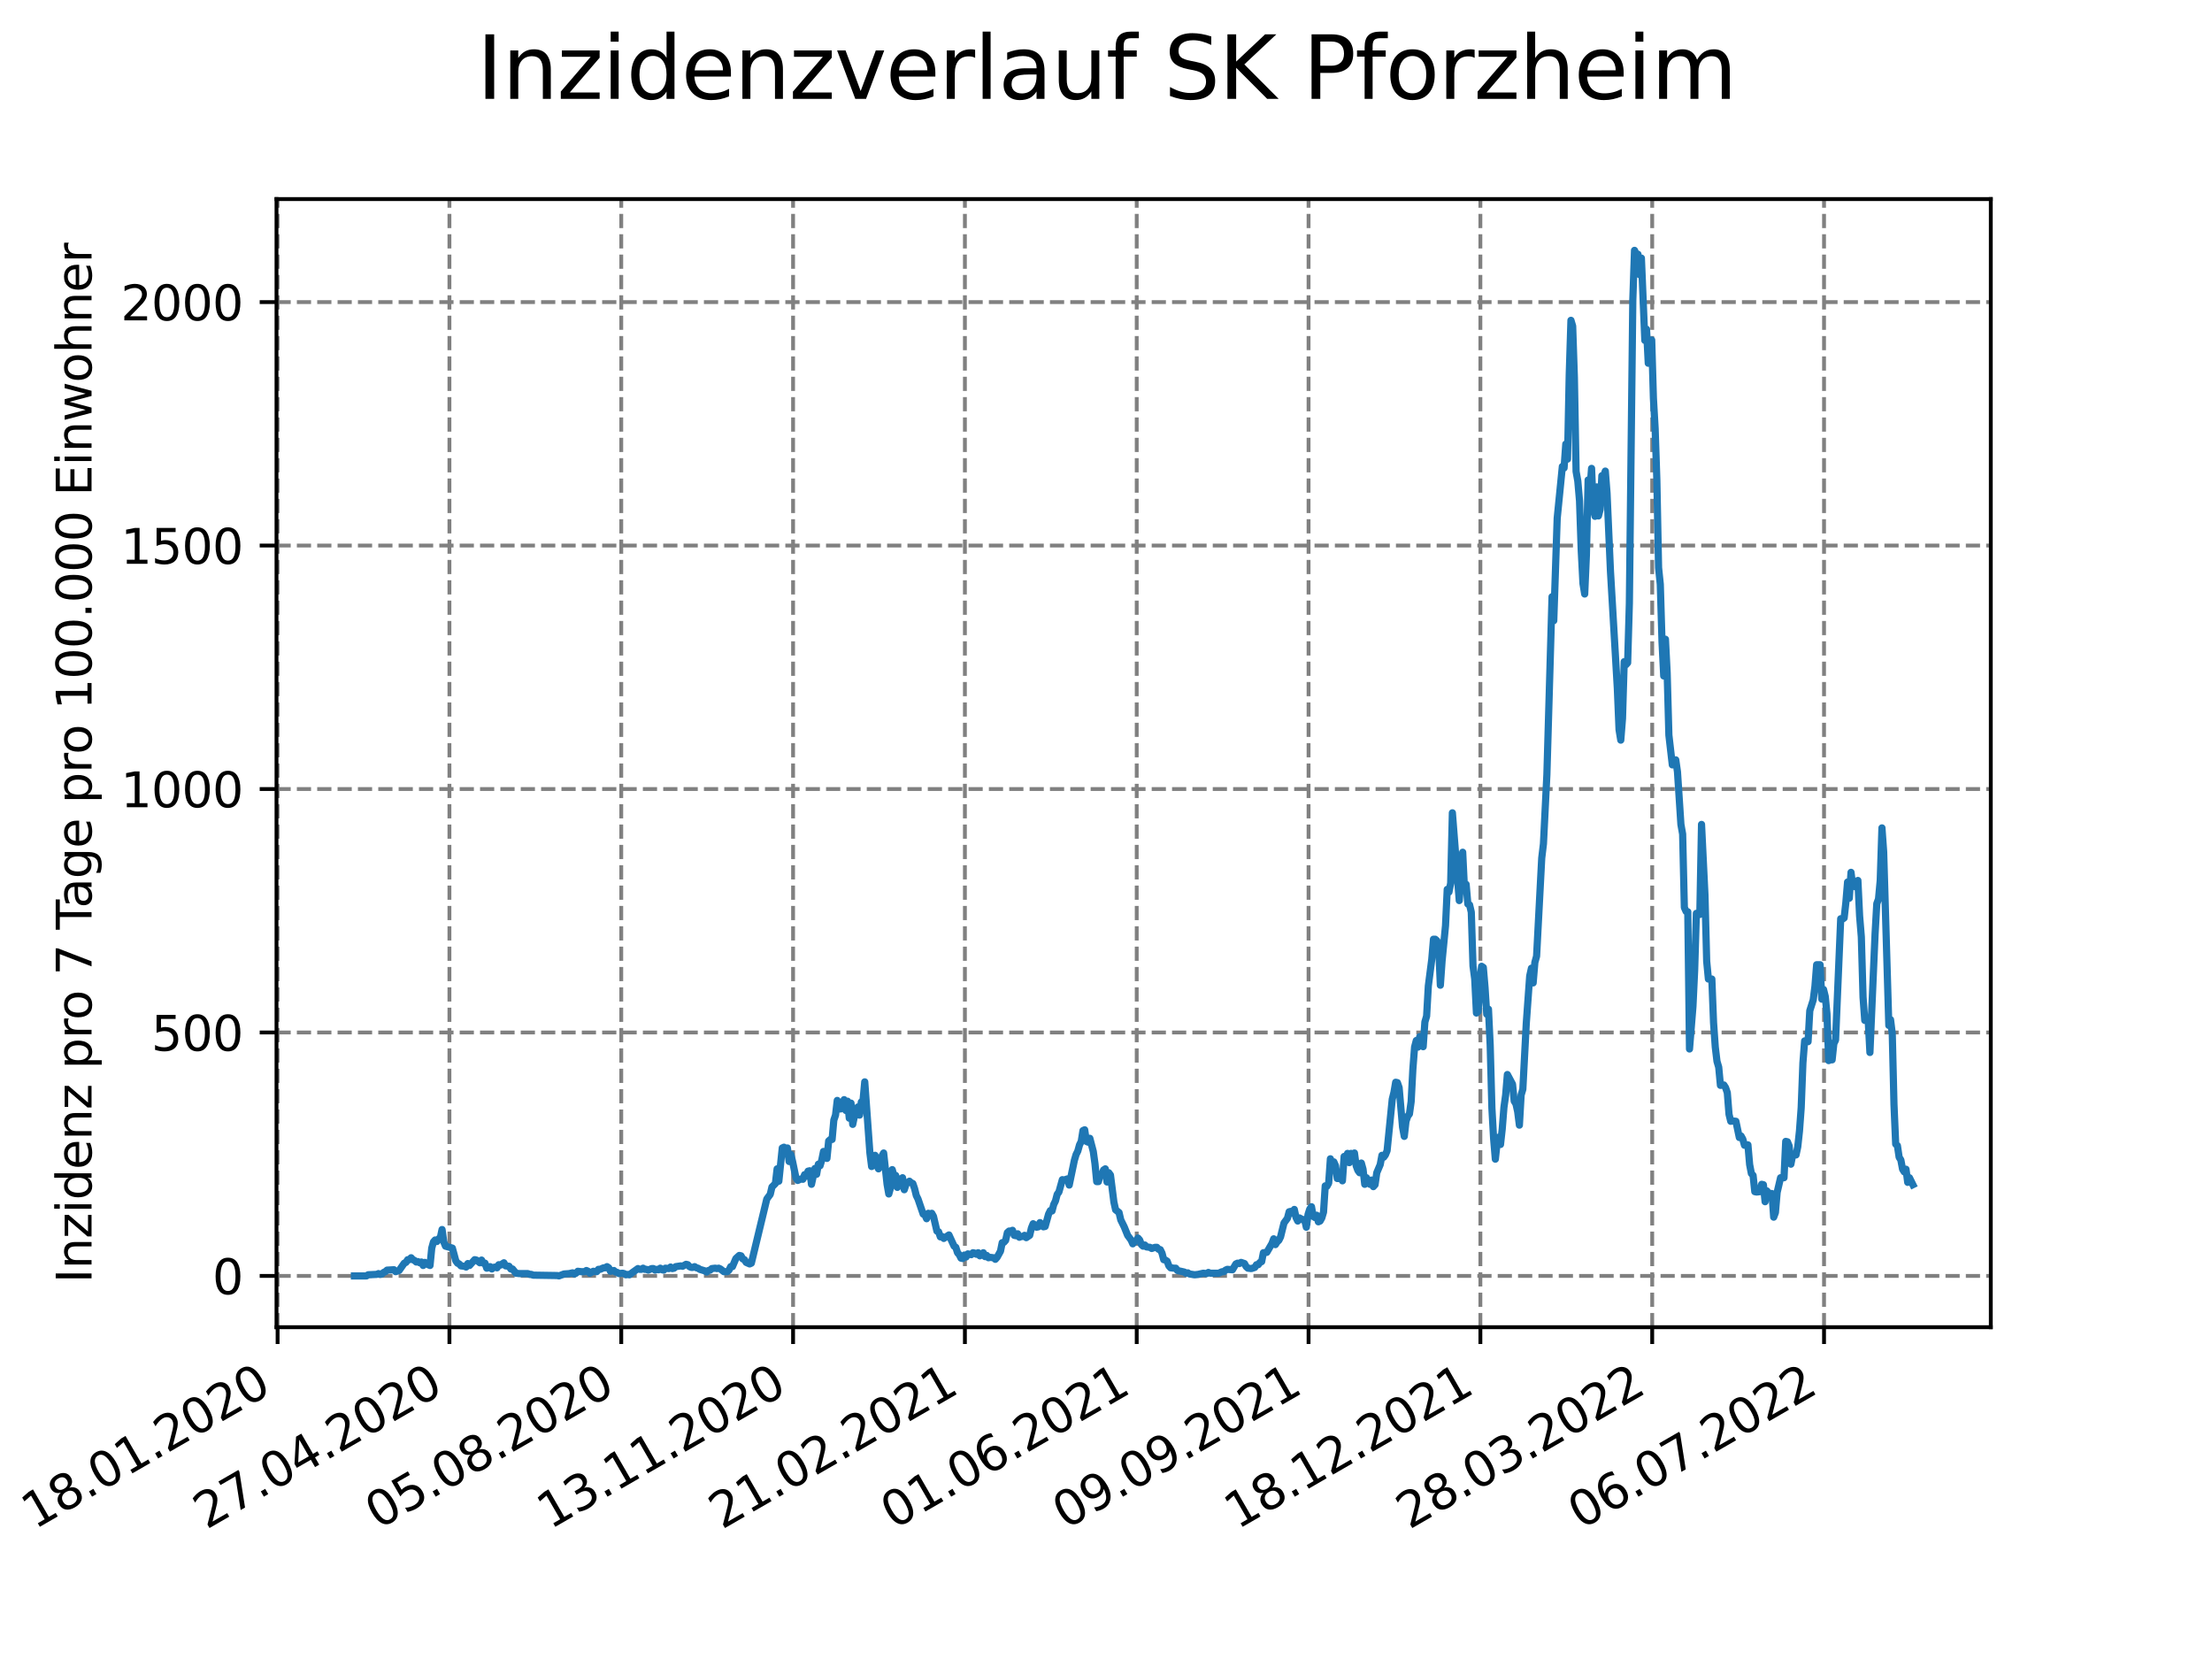 <?xml version="1.0" encoding="utf-8" standalone="no"?>
<!DOCTYPE svg PUBLIC "-//W3C//DTD SVG 1.1//EN"
  "http://www.w3.org/Graphics/SVG/1.1/DTD/svg11.dtd">
<svg xmlns:xlink="http://www.w3.org/1999/xlink" width="460.8pt" height="345.6pt" viewBox="0 0 460.8 345.6" xmlns="http://www.w3.org/2000/svg" version="1.1">
 <defs>
  <style type="text/css">*{stroke-linejoin: round; stroke-linecap: butt}</style>
 </defs>
 <g id="figure_1">
  <g id="patch_1">
   <path d="M 0 345.6 
L 460.8 345.6 
L 460.8 0 
L 0 0 
z
" style="fill: #ffffff"/>
  </g>
  <g id="axes_1">
   <g id="patch_2">
    <path d="M 57.6 276.48 
L 414.72 276.48 
L 414.72 41.472 
L 57.6 41.472 
z
" style="fill: #ffffff"/>
   </g>
   <g id="matplotlib.axis_1">
    <g id="xtick_1">
     <g id="line2d_1">
      <path d="M 57.83 276.48 
L 57.83 41.472 
" clip-path="url(#pc84f43af8c)" style="fill: none; stroke-dasharray: 2.96,1.28; stroke-dashoffset: 0; stroke: #808080; stroke-width: 0.8"/>
     </g>
     <g id="line2d_2">
      <defs>
       <path id="m891f4f638a" d="M 0 0 
L 0 3.5 
" style="stroke: #000000; stroke-width: 0.8"/>
      </defs>
      <g>
       <use xlink:href="#m891f4f638a" x="57.83" y="276.48" style="stroke: #000000; stroke-width: 0.8"/>
      </g>
     </g>
     <g id="text_1">
      <!-- 18.01.2020 -->
      <g transform="translate(7.204 318.689)rotate(-30)scale(0.1 -0.1)">
       <defs>
        <path id="DejaVuSans-31" d="M 794 531 
L 1825 531 
L 1825 4091 
L 703 3866 
L 703 4441 
L 1819 4666 
L 2450 4666 
L 2450 531 
L 3481 531 
L 3481 0 
L 794 0 
L 794 531 
z
" transform="scale(0.016)"/>
        <path id="DejaVuSans-38" d="M 2034 2216 
Q 1584 2216 1326 1975 
Q 1069 1734 1069 1313 
Q 1069 891 1326 650 
Q 1584 409 2034 409 
Q 2484 409 2743 651 
Q 3003 894 3003 1313 
Q 3003 1734 2745 1975 
Q 2488 2216 2034 2216 
z
M 1403 2484 
Q 997 2584 770 2862 
Q 544 3141 544 3541 
Q 544 4100 942 4425 
Q 1341 4750 2034 4750 
Q 2731 4750 3128 4425 
Q 3525 4100 3525 3541 
Q 3525 3141 3298 2862 
Q 3072 2584 2669 2484 
Q 3125 2378 3379 2068 
Q 3634 1759 3634 1313 
Q 3634 634 3220 271 
Q 2806 -91 2034 -91 
Q 1263 -91 848 271 
Q 434 634 434 1313 
Q 434 1759 690 2068 
Q 947 2378 1403 2484 
z
M 1172 3481 
Q 1172 3119 1398 2916 
Q 1625 2713 2034 2713 
Q 2441 2713 2670 2916 
Q 2900 3119 2900 3481 
Q 2900 3844 2670 4047 
Q 2441 4250 2034 4250 
Q 1625 4250 1398 4047 
Q 1172 3844 1172 3481 
z
" transform="scale(0.016)"/>
        <path id="DejaVuSans-2e" d="M 684 794 
L 1344 794 
L 1344 0 
L 684 0 
L 684 794 
z
" transform="scale(0.016)"/>
        <path id="DejaVuSans-30" d="M 2034 4250 
Q 1547 4250 1301 3770 
Q 1056 3291 1056 2328 
Q 1056 1369 1301 889 
Q 1547 409 2034 409 
Q 2525 409 2770 889 
Q 3016 1369 3016 2328 
Q 3016 3291 2770 3770 
Q 2525 4250 2034 4250 
z
M 2034 4750 
Q 2819 4750 3233 4129 
Q 3647 3509 3647 2328 
Q 3647 1150 3233 529 
Q 2819 -91 2034 -91 
Q 1250 -91 836 529 
Q 422 1150 422 2328 
Q 422 3509 836 4129 
Q 1250 4750 2034 4750 
z
" transform="scale(0.016)"/>
        <path id="DejaVuSans-32" d="M 1228 531 
L 3431 531 
L 3431 0 
L 469 0 
L 469 531 
Q 828 903 1448 1529 
Q 2069 2156 2228 2338 
Q 2531 2678 2651 2914 
Q 2772 3150 2772 3378 
Q 2772 3750 2511 3984 
Q 2250 4219 1831 4219 
Q 1534 4219 1204 4116 
Q 875 4013 500 3803 
L 500 4441 
Q 881 4594 1212 4672 
Q 1544 4750 1819 4750 
Q 2544 4750 2975 4387 
Q 3406 4025 3406 3419 
Q 3406 3131 3298 2873 
Q 3191 2616 2906 2266 
Q 2828 2175 2409 1742 
Q 1991 1309 1228 531 
z
" transform="scale(0.016)"/>
       </defs>
       <use xlink:href="#DejaVuSans-31"/>
       <use xlink:href="#DejaVuSans-38" x="63.623"/>
       <use xlink:href="#DejaVuSans-2e" x="127.246"/>
       <use xlink:href="#DejaVuSans-30" x="159.033"/>
       <use xlink:href="#DejaVuSans-31" x="222.656"/>
       <use xlink:href="#DejaVuSans-2e" x="286.279"/>
       <use xlink:href="#DejaVuSans-32" x="318.066"/>
       <use xlink:href="#DejaVuSans-30" x="381.689"/>
       <use xlink:href="#DejaVuSans-32" x="445.312"/>
       <use xlink:href="#DejaVuSans-30" x="508.936"/>
      </g>
     </g>
    </g>
    <g id="xtick_2">
     <g id="line2d_3">
      <path d="M 93.624 276.48 
L 93.624 41.472 
" clip-path="url(#pc84f43af8c)" style="fill: none; stroke-dasharray: 2.96,1.28; stroke-dashoffset: 0; stroke: #808080; stroke-width: 0.8"/>
     </g>
     <g id="line2d_4">
      <g>
       <use xlink:href="#m891f4f638a" x="93.624" y="276.48" style="stroke: #000000; stroke-width: 0.8"/>
      </g>
     </g>
     <g id="text_2">
      <!-- 27.04.2020 -->
      <g transform="translate(42.999 318.689)rotate(-30)scale(0.1 -0.1)">
       <defs>
        <path id="DejaVuSans-37" d="M 525 4666 
L 3525 4666 
L 3525 4397 
L 1831 0 
L 1172 0 
L 2766 4134 
L 525 4134 
L 525 4666 
z
" transform="scale(0.016)"/>
        <path id="DejaVuSans-34" d="M 2419 4116 
L 825 1625 
L 2419 1625 
L 2419 4116 
z
M 2253 4666 
L 3047 4666 
L 3047 1625 
L 3713 1625 
L 3713 1100 
L 3047 1100 
L 3047 0 
L 2419 0 
L 2419 1100 
L 313 1100 
L 313 1709 
L 2253 4666 
z
" transform="scale(0.016)"/>
       </defs>
       <use xlink:href="#DejaVuSans-32"/>
       <use xlink:href="#DejaVuSans-37" x="63.623"/>
       <use xlink:href="#DejaVuSans-2e" x="127.246"/>
       <use xlink:href="#DejaVuSans-30" x="159.033"/>
       <use xlink:href="#DejaVuSans-34" x="222.656"/>
       <use xlink:href="#DejaVuSans-2e" x="286.279"/>
       <use xlink:href="#DejaVuSans-32" x="318.066"/>
       <use xlink:href="#DejaVuSans-30" x="381.689"/>
       <use xlink:href="#DejaVuSans-32" x="445.312"/>
       <use xlink:href="#DejaVuSans-30" x="508.936"/>
      </g>
     </g>
    </g>
    <g id="xtick_3">
     <g id="line2d_5">
      <path d="M 129.418 276.48 
L 129.418 41.472 
" clip-path="url(#pc84f43af8c)" style="fill: none; stroke-dasharray: 2.96,1.28; stroke-dashoffset: 0; stroke: #808080; stroke-width: 0.8"/>
     </g>
     <g id="line2d_6">
      <g>
       <use xlink:href="#m891f4f638a" x="129.418" y="276.48" style="stroke: #000000; stroke-width: 0.8"/>
      </g>
     </g>
     <g id="text_3">
      <!-- 05.08.2020 -->
      <g transform="translate(78.793 318.689)rotate(-30)scale(0.1 -0.1)">
       <defs>
        <path id="DejaVuSans-35" d="M 691 4666 
L 3169 4666 
L 3169 4134 
L 1269 4134 
L 1269 2991 
Q 1406 3038 1543 3061 
Q 1681 3084 1819 3084 
Q 2600 3084 3056 2656 
Q 3513 2228 3513 1497 
Q 3513 744 3044 326 
Q 2575 -91 1722 -91 
Q 1428 -91 1123 -41 
Q 819 9 494 109 
L 494 744 
Q 775 591 1075 516 
Q 1375 441 1709 441 
Q 2250 441 2565 725 
Q 2881 1009 2881 1497 
Q 2881 1984 2565 2268 
Q 2250 2553 1709 2553 
Q 1456 2553 1204 2497 
Q 953 2441 691 2322 
L 691 4666 
z
" transform="scale(0.016)"/>
       </defs>
       <use xlink:href="#DejaVuSans-30"/>
       <use xlink:href="#DejaVuSans-35" x="63.623"/>
       <use xlink:href="#DejaVuSans-2e" x="127.246"/>
       <use xlink:href="#DejaVuSans-30" x="159.033"/>
       <use xlink:href="#DejaVuSans-38" x="222.656"/>
       <use xlink:href="#DejaVuSans-2e" x="286.279"/>
       <use xlink:href="#DejaVuSans-32" x="318.066"/>
       <use xlink:href="#DejaVuSans-30" x="381.689"/>
       <use xlink:href="#DejaVuSans-32" x="445.312"/>
       <use xlink:href="#DejaVuSans-30" x="508.936"/>
      </g>
     </g>
    </g>
    <g id="xtick_4">
     <g id="line2d_7">
      <path d="M 165.213 276.48 
L 165.213 41.472 
" clip-path="url(#pc84f43af8c)" style="fill: none; stroke-dasharray: 2.96,1.28; stroke-dashoffset: 0; stroke: #808080; stroke-width: 0.8"/>
     </g>
     <g id="line2d_8">
      <g>
       <use xlink:href="#m891f4f638a" x="165.213" y="276.48" style="stroke: #000000; stroke-width: 0.8"/>
      </g>
     </g>
     <g id="text_4">
      <!-- 13.11.2020 -->
      <g transform="translate(114.587 318.689)rotate(-30)scale(0.1 -0.1)">
       <defs>
        <path id="DejaVuSans-33" d="M 2597 2516 
Q 3050 2419 3304 2112 
Q 3559 1806 3559 1356 
Q 3559 666 3084 287 
Q 2609 -91 1734 -91 
Q 1441 -91 1130 -33 
Q 819 25 488 141 
L 488 750 
Q 750 597 1062 519 
Q 1375 441 1716 441 
Q 2309 441 2620 675 
Q 2931 909 2931 1356 
Q 2931 1769 2642 2001 
Q 2353 2234 1838 2234 
L 1294 2234 
L 1294 2753 
L 1863 2753 
Q 2328 2753 2575 2939 
Q 2822 3125 2822 3475 
Q 2822 3834 2567 4026 
Q 2313 4219 1838 4219 
Q 1578 4219 1281 4162 
Q 984 4106 628 3988 
L 628 4550 
Q 988 4650 1302 4700 
Q 1616 4750 1894 4750 
Q 2613 4750 3031 4423 
Q 3450 4097 3450 3541 
Q 3450 3153 3228 2886 
Q 3006 2619 2597 2516 
z
" transform="scale(0.016)"/>
       </defs>
       <use xlink:href="#DejaVuSans-31"/>
       <use xlink:href="#DejaVuSans-33" x="63.623"/>
       <use xlink:href="#DejaVuSans-2e" x="127.246"/>
       <use xlink:href="#DejaVuSans-31" x="159.033"/>
       <use xlink:href="#DejaVuSans-31" x="222.656"/>
       <use xlink:href="#DejaVuSans-2e" x="286.279"/>
       <use xlink:href="#DejaVuSans-32" x="318.066"/>
       <use xlink:href="#DejaVuSans-30" x="381.689"/>
       <use xlink:href="#DejaVuSans-32" x="445.312"/>
       <use xlink:href="#DejaVuSans-30" x="508.936"/>
      </g>
     </g>
    </g>
    <g id="xtick_5">
     <g id="line2d_9">
      <path d="M 201.007 276.48 
L 201.007 41.472 
" clip-path="url(#pc84f43af8c)" style="fill: none; stroke-dasharray: 2.96,1.28; stroke-dashoffset: 0; stroke: #808080; stroke-width: 0.8"/>
     </g>
     <g id="line2d_10">
      <g>
       <use xlink:href="#m891f4f638a" x="201.007" y="276.48" style="stroke: #000000; stroke-width: 0.8"/>
      </g>
     </g>
     <g id="text_5">
      <!-- 21.02.2021 -->
      <g transform="translate(150.382 318.689)rotate(-30)scale(0.1 -0.1)">
       <use xlink:href="#DejaVuSans-32"/>
       <use xlink:href="#DejaVuSans-31" x="63.623"/>
       <use xlink:href="#DejaVuSans-2e" x="127.246"/>
       <use xlink:href="#DejaVuSans-30" x="159.033"/>
       <use xlink:href="#DejaVuSans-32" x="222.656"/>
       <use xlink:href="#DejaVuSans-2e" x="286.279"/>
       <use xlink:href="#DejaVuSans-32" x="318.066"/>
       <use xlink:href="#DejaVuSans-30" x="381.689"/>
       <use xlink:href="#DejaVuSans-32" x="445.312"/>
       <use xlink:href="#DejaVuSans-31" x="508.936"/>
      </g>
     </g>
    </g>
    <g id="xtick_6">
     <g id="line2d_11">
      <path d="M 236.801 276.48 
L 236.801 41.472 
" clip-path="url(#pc84f43af8c)" style="fill: none; stroke-dasharray: 2.96,1.28; stroke-dashoffset: 0; stroke: #808080; stroke-width: 0.8"/>
     </g>
     <g id="line2d_12">
      <g>
       <use xlink:href="#m891f4f638a" x="236.801" y="276.48" style="stroke: #000000; stroke-width: 0.8"/>
      </g>
     </g>
     <g id="text_6">
      <!-- 01.06.2021 -->
      <g transform="translate(186.176 318.689)rotate(-30)scale(0.1 -0.1)">
       <defs>
        <path id="DejaVuSans-36" d="M 2113 2584 
Q 1688 2584 1439 2293 
Q 1191 2003 1191 1497 
Q 1191 994 1439 701 
Q 1688 409 2113 409 
Q 2538 409 2786 701 
Q 3034 994 3034 1497 
Q 3034 2003 2786 2293 
Q 2538 2584 2113 2584 
z
M 3366 4563 
L 3366 3988 
Q 3128 4100 2886 4159 
Q 2644 4219 2406 4219 
Q 1781 4219 1451 3797 
Q 1122 3375 1075 2522 
Q 1259 2794 1537 2939 
Q 1816 3084 2150 3084 
Q 2853 3084 3261 2657 
Q 3669 2231 3669 1497 
Q 3669 778 3244 343 
Q 2819 -91 2113 -91 
Q 1303 -91 875 529 
Q 447 1150 447 2328 
Q 447 3434 972 4092 
Q 1497 4750 2381 4750 
Q 2619 4750 2861 4703 
Q 3103 4656 3366 4563 
z
" transform="scale(0.016)"/>
       </defs>
       <use xlink:href="#DejaVuSans-30"/>
       <use xlink:href="#DejaVuSans-31" x="63.623"/>
       <use xlink:href="#DejaVuSans-2e" x="127.246"/>
       <use xlink:href="#DejaVuSans-30" x="159.033"/>
       <use xlink:href="#DejaVuSans-36" x="222.656"/>
       <use xlink:href="#DejaVuSans-2e" x="286.279"/>
       <use xlink:href="#DejaVuSans-32" x="318.066"/>
       <use xlink:href="#DejaVuSans-30" x="381.689"/>
       <use xlink:href="#DejaVuSans-32" x="445.312"/>
       <use xlink:href="#DejaVuSans-31" x="508.936"/>
      </g>
     </g>
    </g>
    <g id="xtick_7">
     <g id="line2d_13">
      <path d="M 272.596 276.48 
L 272.596 41.472 
" clip-path="url(#pc84f43af8c)" style="fill: none; stroke-dasharray: 2.96,1.28; stroke-dashoffset: 0; stroke: #808080; stroke-width: 0.8"/>
     </g>
     <g id="line2d_14">
      <g>
       <use xlink:href="#m891f4f638a" x="272.596" y="276.48" style="stroke: #000000; stroke-width: 0.8"/>
      </g>
     </g>
     <g id="text_7">
      <!-- 09.09.2021 -->
      <g transform="translate(221.97 318.689)rotate(-30)scale(0.1 -0.1)">
       <defs>
        <path id="DejaVuSans-39" d="M 703 97 
L 703 672 
Q 941 559 1184 500 
Q 1428 441 1663 441 
Q 2288 441 2617 861 
Q 2947 1281 2994 2138 
Q 2813 1869 2534 1725 
Q 2256 1581 1919 1581 
Q 1219 1581 811 2004 
Q 403 2428 403 3163 
Q 403 3881 828 4315 
Q 1253 4750 1959 4750 
Q 2769 4750 3195 4129 
Q 3622 3509 3622 2328 
Q 3622 1225 3098 567 
Q 2575 -91 1691 -91 
Q 1453 -91 1209 -44 
Q 966 3 703 97 
z
M 1959 2075 
Q 2384 2075 2632 2365 
Q 2881 2656 2881 3163 
Q 2881 3666 2632 3958 
Q 2384 4250 1959 4250 
Q 1534 4250 1286 3958 
Q 1038 3666 1038 3163 
Q 1038 2656 1286 2365 
Q 1534 2075 1959 2075 
z
" transform="scale(0.016)"/>
       </defs>
       <use xlink:href="#DejaVuSans-30"/>
       <use xlink:href="#DejaVuSans-39" x="63.623"/>
       <use xlink:href="#DejaVuSans-2e" x="127.246"/>
       <use xlink:href="#DejaVuSans-30" x="159.033"/>
       <use xlink:href="#DejaVuSans-39" x="222.656"/>
       <use xlink:href="#DejaVuSans-2e" x="286.279"/>
       <use xlink:href="#DejaVuSans-32" x="318.066"/>
       <use xlink:href="#DejaVuSans-30" x="381.689"/>
       <use xlink:href="#DejaVuSans-32" x="445.312"/>
       <use xlink:href="#DejaVuSans-31" x="508.936"/>
      </g>
     </g>
    </g>
    <g id="xtick_8">
     <g id="line2d_15">
      <path d="M 308.39 276.48 
L 308.39 41.472 
" clip-path="url(#pc84f43af8c)" style="fill: none; stroke-dasharray: 2.96,1.28; stroke-dashoffset: 0; stroke: #808080; stroke-width: 0.8"/>
     </g>
     <g id="line2d_16">
      <g>
       <use xlink:href="#m891f4f638a" x="308.39" y="276.48" style="stroke: #000000; stroke-width: 0.8"/>
      </g>
     </g>
     <g id="text_8">
      <!-- 18.12.2021 -->
      <g transform="translate(257.765 318.689)rotate(-30)scale(0.1 -0.1)">
       <use xlink:href="#DejaVuSans-31"/>
       <use xlink:href="#DejaVuSans-38" x="63.623"/>
       <use xlink:href="#DejaVuSans-2e" x="127.246"/>
       <use xlink:href="#DejaVuSans-31" x="159.033"/>
       <use xlink:href="#DejaVuSans-32" x="222.656"/>
       <use xlink:href="#DejaVuSans-2e" x="286.279"/>
       <use xlink:href="#DejaVuSans-32" x="318.066"/>
       <use xlink:href="#DejaVuSans-30" x="381.689"/>
       <use xlink:href="#DejaVuSans-32" x="445.312"/>
       <use xlink:href="#DejaVuSans-31" x="508.936"/>
      </g>
     </g>
    </g>
    <g id="xtick_9">
     <g id="line2d_17">
      <path d="M 344.184 276.48 
L 344.184 41.472 
" clip-path="url(#pc84f43af8c)" style="fill: none; stroke-dasharray: 2.96,1.28; stroke-dashoffset: 0; stroke: #808080; stroke-width: 0.8"/>
     </g>
     <g id="line2d_18">
      <g>
       <use xlink:href="#m891f4f638a" x="344.184" y="276.48" style="stroke: #000000; stroke-width: 0.8"/>
      </g>
     </g>
     <g id="text_9">
      <!-- 28.03.2022 -->
      <g transform="translate(293.559 318.689)rotate(-30)scale(0.1 -0.1)">
       <use xlink:href="#DejaVuSans-32"/>
       <use xlink:href="#DejaVuSans-38" x="63.623"/>
       <use xlink:href="#DejaVuSans-2e" x="127.246"/>
       <use xlink:href="#DejaVuSans-30" x="159.033"/>
       <use xlink:href="#DejaVuSans-33" x="222.656"/>
       <use xlink:href="#DejaVuSans-2e" x="286.279"/>
       <use xlink:href="#DejaVuSans-32" x="318.066"/>
       <use xlink:href="#DejaVuSans-30" x="381.689"/>
       <use xlink:href="#DejaVuSans-32" x="445.312"/>
       <use xlink:href="#DejaVuSans-32" x="508.936"/>
      </g>
     </g>
    </g>
    <g id="xtick_10">
     <g id="line2d_19">
      <path d="M 379.979 276.48 
L 379.979 41.472 
" clip-path="url(#pc84f43af8c)" style="fill: none; stroke-dasharray: 2.96,1.28; stroke-dashoffset: 0; stroke: #808080; stroke-width: 0.8"/>
     </g>
     <g id="line2d_20">
      <g>
       <use xlink:href="#m891f4f638a" x="379.979" y="276.48" style="stroke: #000000; stroke-width: 0.8"/>
      </g>
     </g>
     <g id="text_10">
      <!-- 06.07.2022 -->
      <g transform="translate(329.353 318.689)rotate(-30)scale(0.1 -0.1)">
       <use xlink:href="#DejaVuSans-30"/>
       <use xlink:href="#DejaVuSans-36" x="63.623"/>
       <use xlink:href="#DejaVuSans-2e" x="127.246"/>
       <use xlink:href="#DejaVuSans-30" x="159.033"/>
       <use xlink:href="#DejaVuSans-37" x="222.656"/>
       <use xlink:href="#DejaVuSans-2e" x="286.279"/>
       <use xlink:href="#DejaVuSans-32" x="318.066"/>
       <use xlink:href="#DejaVuSans-30" x="381.689"/>
       <use xlink:href="#DejaVuSans-32" x="445.312"/>
       <use xlink:href="#DejaVuSans-32" x="508.936"/>
      </g>
     </g>
    </g>
   </g>
   <g id="matplotlib.axis_2">
    <g id="ytick_1">
     <g id="line2d_21">
      <path d="M 57.6 265.798 
L 414.72 265.798 
" clip-path="url(#pc84f43af8c)" style="fill: none; stroke-dasharray: 2.96,1.28; stroke-dashoffset: 0; stroke: #808080; stroke-width: 0.8"/>
     </g>
     <g id="line2d_22">
      <defs>
       <path id="m91fe91226c" d="M 0 0 
L -3.5 0 
" style="stroke: #000000; stroke-width: 0.8"/>
      </defs>
      <g>
       <use xlink:href="#m91fe91226c" x="57.6" y="265.798" style="stroke: #000000; stroke-width: 0.8"/>
      </g>
     </g>
     <g id="text_11">
      <!-- 0 -->
      <g transform="translate(44.237 269.597)scale(0.1 -0.1)">
       <use xlink:href="#DejaVuSans-30"/>
      </g>
     </g>
    </g>
    <g id="ytick_2">
     <g id="line2d_23">
      <path d="M 57.6 215.082 
L 414.72 215.082 
" clip-path="url(#pc84f43af8c)" style="fill: none; stroke-dasharray: 2.96,1.28; stroke-dashoffset: 0; stroke: #808080; stroke-width: 0.8"/>
     </g>
     <g id="line2d_24">
      <g>
       <use xlink:href="#m91fe91226c" x="57.6" y="215.082" style="stroke: #000000; stroke-width: 0.8"/>
      </g>
     </g>
     <g id="text_12">
      <!-- 500 -->
      <g transform="translate(31.512 218.881)scale(0.1 -0.1)">
       <use xlink:href="#DejaVuSans-35"/>
       <use xlink:href="#DejaVuSans-30" x="63.623"/>
       <use xlink:href="#DejaVuSans-30" x="127.246"/>
      </g>
     </g>
    </g>
    <g id="ytick_3">
     <g id="line2d_25">
      <path d="M 57.6 164.366 
L 414.72 164.366 
" clip-path="url(#pc84f43af8c)" style="fill: none; stroke-dasharray: 2.96,1.28; stroke-dashoffset: 0; stroke: #808080; stroke-width: 0.8"/>
     </g>
     <g id="line2d_26">
      <g>
       <use xlink:href="#m91fe91226c" x="57.6" y="164.366" style="stroke: #000000; stroke-width: 0.8"/>
      </g>
     </g>
     <g id="text_13">
      <!-- 1000 -->
      <g transform="translate(25.15 168.165)scale(0.1 -0.1)">
       <use xlink:href="#DejaVuSans-31"/>
       <use xlink:href="#DejaVuSans-30" x="63.623"/>
       <use xlink:href="#DejaVuSans-30" x="127.246"/>
       <use xlink:href="#DejaVuSans-30" x="190.869"/>
      </g>
     </g>
    </g>
    <g id="ytick_4">
     <g id="line2d_27">
      <path d="M 57.6 113.65 
L 414.72 113.65 
" clip-path="url(#pc84f43af8c)" style="fill: none; stroke-dasharray: 2.96,1.28; stroke-dashoffset: 0; stroke: #808080; stroke-width: 0.8"/>
     </g>
     <g id="line2d_28">
      <g>
       <use xlink:href="#m91fe91226c" x="57.6" y="113.65" style="stroke: #000000; stroke-width: 0.8"/>
      </g>
     </g>
     <g id="text_14">
      <!-- 1500 -->
      <g transform="translate(25.15 117.449)scale(0.1 -0.1)">
       <use xlink:href="#DejaVuSans-31"/>
       <use xlink:href="#DejaVuSans-35" x="63.623"/>
       <use xlink:href="#DejaVuSans-30" x="127.246"/>
       <use xlink:href="#DejaVuSans-30" x="190.869"/>
      </g>
     </g>
    </g>
    <g id="ytick_5">
     <g id="line2d_29">
      <path d="M 57.6 62.934 
L 414.72 62.934 
" clip-path="url(#pc84f43af8c)" style="fill: none; stroke-dasharray: 2.96,1.28; stroke-dashoffset: 0; stroke: #808080; stroke-width: 0.8"/>
     </g>
     <g id="line2d_30">
      <g>
       <use xlink:href="#m91fe91226c" x="57.6" y="62.934" style="stroke: #000000; stroke-width: 0.8"/>
      </g>
     </g>
     <g id="text_15">
      <!-- 2000 -->
      <g transform="translate(25.15 66.733)scale(0.1 -0.1)">
       <use xlink:href="#DejaVuSans-32"/>
       <use xlink:href="#DejaVuSans-30" x="63.623"/>
       <use xlink:href="#DejaVuSans-30" x="127.246"/>
       <use xlink:href="#DejaVuSans-30" x="190.869"/>
      </g>
     </g>
    </g>
    <g id="text_16">
     <!-- Inzidenz pro 7 Tage pro 100.000 Einwohner -->
     <g transform="translate(19.07 267.301)rotate(-90)scale(0.1 -0.1)">
      <defs>
       <path id="DejaVuSans-49" d="M 628 4666 
L 1259 4666 
L 1259 0 
L 628 0 
L 628 4666 
z
" transform="scale(0.016)"/>
       <path id="DejaVuSans-6e" d="M 3513 2113 
L 3513 0 
L 2938 0 
L 2938 2094 
Q 2938 2591 2744 2837 
Q 2550 3084 2163 3084 
Q 1697 3084 1428 2787 
Q 1159 2491 1159 1978 
L 1159 0 
L 581 0 
L 581 3500 
L 1159 3500 
L 1159 2956 
Q 1366 3272 1645 3428 
Q 1925 3584 2291 3584 
Q 2894 3584 3203 3211 
Q 3513 2838 3513 2113 
z
" transform="scale(0.016)"/>
       <path id="DejaVuSans-7a" d="M 353 3500 
L 3084 3500 
L 3084 2975 
L 922 459 
L 3084 459 
L 3084 0 
L 275 0 
L 275 525 
L 2438 3041 
L 353 3041 
L 353 3500 
z
" transform="scale(0.016)"/>
       <path id="DejaVuSans-69" d="M 603 3500 
L 1178 3500 
L 1178 0 
L 603 0 
L 603 3500 
z
M 603 4863 
L 1178 4863 
L 1178 4134 
L 603 4134 
L 603 4863 
z
" transform="scale(0.016)"/>
       <path id="DejaVuSans-64" d="M 2906 2969 
L 2906 4863 
L 3481 4863 
L 3481 0 
L 2906 0 
L 2906 525 
Q 2725 213 2448 61 
Q 2172 -91 1784 -91 
Q 1150 -91 751 415 
Q 353 922 353 1747 
Q 353 2572 751 3078 
Q 1150 3584 1784 3584 
Q 2172 3584 2448 3432 
Q 2725 3281 2906 2969 
z
M 947 1747 
Q 947 1113 1208 752 
Q 1469 391 1925 391 
Q 2381 391 2643 752 
Q 2906 1113 2906 1747 
Q 2906 2381 2643 2742 
Q 2381 3103 1925 3103 
Q 1469 3103 1208 2742 
Q 947 2381 947 1747 
z
" transform="scale(0.016)"/>
       <path id="DejaVuSans-65" d="M 3597 1894 
L 3597 1613 
L 953 1613 
Q 991 1019 1311 708 
Q 1631 397 2203 397 
Q 2534 397 2845 478 
Q 3156 559 3463 722 
L 3463 178 
Q 3153 47 2828 -22 
Q 2503 -91 2169 -91 
Q 1331 -91 842 396 
Q 353 884 353 1716 
Q 353 2575 817 3079 
Q 1281 3584 2069 3584 
Q 2775 3584 3186 3129 
Q 3597 2675 3597 1894 
z
M 3022 2063 
Q 3016 2534 2758 2815 
Q 2500 3097 2075 3097 
Q 1594 3097 1305 2825 
Q 1016 2553 972 2059 
L 3022 2063 
z
" transform="scale(0.016)"/>
       <path id="DejaVuSans-20" transform="scale(0.016)"/>
       <path id="DejaVuSans-70" d="M 1159 525 
L 1159 -1331 
L 581 -1331 
L 581 3500 
L 1159 3500 
L 1159 2969 
Q 1341 3281 1617 3432 
Q 1894 3584 2278 3584 
Q 2916 3584 3314 3078 
Q 3713 2572 3713 1747 
Q 3713 922 3314 415 
Q 2916 -91 2278 -91 
Q 1894 -91 1617 61 
Q 1341 213 1159 525 
z
M 3116 1747 
Q 3116 2381 2855 2742 
Q 2594 3103 2138 3103 
Q 1681 3103 1420 2742 
Q 1159 2381 1159 1747 
Q 1159 1113 1420 752 
Q 1681 391 2138 391 
Q 2594 391 2855 752 
Q 3116 1113 3116 1747 
z
" transform="scale(0.016)"/>
       <path id="DejaVuSans-72" d="M 2631 2963 
Q 2534 3019 2420 3045 
Q 2306 3072 2169 3072 
Q 1681 3072 1420 2755 
Q 1159 2438 1159 1844 
L 1159 0 
L 581 0 
L 581 3500 
L 1159 3500 
L 1159 2956 
Q 1341 3275 1631 3429 
Q 1922 3584 2338 3584 
Q 2397 3584 2469 3576 
Q 2541 3569 2628 3553 
L 2631 2963 
z
" transform="scale(0.016)"/>
       <path id="DejaVuSans-6f" d="M 1959 3097 
Q 1497 3097 1228 2736 
Q 959 2375 959 1747 
Q 959 1119 1226 758 
Q 1494 397 1959 397 
Q 2419 397 2687 759 
Q 2956 1122 2956 1747 
Q 2956 2369 2687 2733 
Q 2419 3097 1959 3097 
z
M 1959 3584 
Q 2709 3584 3137 3096 
Q 3566 2609 3566 1747 
Q 3566 888 3137 398 
Q 2709 -91 1959 -91 
Q 1206 -91 779 398 
Q 353 888 353 1747 
Q 353 2609 779 3096 
Q 1206 3584 1959 3584 
z
" transform="scale(0.016)"/>
       <path id="DejaVuSans-54" d="M -19 4666 
L 3928 4666 
L 3928 4134 
L 2272 4134 
L 2272 0 
L 1638 0 
L 1638 4134 
L -19 4134 
L -19 4666 
z
" transform="scale(0.016)"/>
       <path id="DejaVuSans-61" d="M 2194 1759 
Q 1497 1759 1228 1600 
Q 959 1441 959 1056 
Q 959 750 1161 570 
Q 1363 391 1709 391 
Q 2188 391 2477 730 
Q 2766 1069 2766 1631 
L 2766 1759 
L 2194 1759 
z
M 3341 1997 
L 3341 0 
L 2766 0 
L 2766 531 
Q 2569 213 2275 61 
Q 1981 -91 1556 -91 
Q 1019 -91 701 211 
Q 384 513 384 1019 
Q 384 1609 779 1909 
Q 1175 2209 1959 2209 
L 2766 2209 
L 2766 2266 
Q 2766 2663 2505 2880 
Q 2244 3097 1772 3097 
Q 1472 3097 1187 3025 
Q 903 2953 641 2809 
L 641 3341 
Q 956 3463 1253 3523 
Q 1550 3584 1831 3584 
Q 2591 3584 2966 3190 
Q 3341 2797 3341 1997 
z
" transform="scale(0.016)"/>
       <path id="DejaVuSans-67" d="M 2906 1791 
Q 2906 2416 2648 2759 
Q 2391 3103 1925 3103 
Q 1463 3103 1205 2759 
Q 947 2416 947 1791 
Q 947 1169 1205 825 
Q 1463 481 1925 481 
Q 2391 481 2648 825 
Q 2906 1169 2906 1791 
z
M 3481 434 
Q 3481 -459 3084 -895 
Q 2688 -1331 1869 -1331 
Q 1566 -1331 1297 -1286 
Q 1028 -1241 775 -1147 
L 775 -588 
Q 1028 -725 1275 -790 
Q 1522 -856 1778 -856 
Q 2344 -856 2625 -561 
Q 2906 -266 2906 331 
L 2906 616 
Q 2728 306 2450 153 
Q 2172 0 1784 0 
Q 1141 0 747 490 
Q 353 981 353 1791 
Q 353 2603 747 3093 
Q 1141 3584 1784 3584 
Q 2172 3584 2450 3431 
Q 2728 3278 2906 2969 
L 2906 3500 
L 3481 3500 
L 3481 434 
z
" transform="scale(0.016)"/>
       <path id="DejaVuSans-45" d="M 628 4666 
L 3578 4666 
L 3578 4134 
L 1259 4134 
L 1259 2753 
L 3481 2753 
L 3481 2222 
L 1259 2222 
L 1259 531 
L 3634 531 
L 3634 0 
L 628 0 
L 628 4666 
z
" transform="scale(0.016)"/>
       <path id="DejaVuSans-77" d="M 269 3500 
L 844 3500 
L 1563 769 
L 2278 3500 
L 2956 3500 
L 3675 769 
L 4391 3500 
L 4966 3500 
L 4050 0 
L 3372 0 
L 2619 2869 
L 1863 0 
L 1184 0 
L 269 3500 
z
" transform="scale(0.016)"/>
       <path id="DejaVuSans-68" d="M 3513 2113 
L 3513 0 
L 2938 0 
L 2938 2094 
Q 2938 2591 2744 2837 
Q 2550 3084 2163 3084 
Q 1697 3084 1428 2787 
Q 1159 2491 1159 1978 
L 1159 0 
L 581 0 
L 581 4863 
L 1159 4863 
L 1159 2956 
Q 1366 3272 1645 3428 
Q 1925 3584 2291 3584 
Q 2894 3584 3203 3211 
Q 3513 2838 3513 2113 
z
" transform="scale(0.016)"/>
      </defs>
      <use xlink:href="#DejaVuSans-49"/>
      <use xlink:href="#DejaVuSans-6e" x="29.492"/>
      <use xlink:href="#DejaVuSans-7a" x="92.871"/>
      <use xlink:href="#DejaVuSans-69" x="145.361"/>
      <use xlink:href="#DejaVuSans-64" x="173.145"/>
      <use xlink:href="#DejaVuSans-65" x="236.621"/>
      <use xlink:href="#DejaVuSans-6e" x="298.145"/>
      <use xlink:href="#DejaVuSans-7a" x="361.523"/>
      <use xlink:href="#DejaVuSans-20" x="414.014"/>
      <use xlink:href="#DejaVuSans-70" x="445.801"/>
      <use xlink:href="#DejaVuSans-72" x="509.277"/>
      <use xlink:href="#DejaVuSans-6f" x="548.141"/>
      <use xlink:href="#DejaVuSans-20" x="609.322"/>
      <use xlink:href="#DejaVuSans-37" x="641.109"/>
      <use xlink:href="#DejaVuSans-20" x="704.732"/>
      <use xlink:href="#DejaVuSans-54" x="736.52"/>
      <use xlink:href="#DejaVuSans-61" x="781.104"/>
      <use xlink:href="#DejaVuSans-67" x="842.383"/>
      <use xlink:href="#DejaVuSans-65" x="905.859"/>
      <use xlink:href="#DejaVuSans-20" x="967.383"/>
      <use xlink:href="#DejaVuSans-70" x="999.17"/>
      <use xlink:href="#DejaVuSans-72" x="1062.646"/>
      <use xlink:href="#DejaVuSans-6f" x="1101.51"/>
      <use xlink:href="#DejaVuSans-20" x="1162.691"/>
      <use xlink:href="#DejaVuSans-31" x="1194.479"/>
      <use xlink:href="#DejaVuSans-30" x="1258.102"/>
      <use xlink:href="#DejaVuSans-30" x="1321.725"/>
      <use xlink:href="#DejaVuSans-2e" x="1385.348"/>
      <use xlink:href="#DejaVuSans-30" x="1417.135"/>
      <use xlink:href="#DejaVuSans-30" x="1480.758"/>
      <use xlink:href="#DejaVuSans-30" x="1544.381"/>
      <use xlink:href="#DejaVuSans-20" x="1608.004"/>
      <use xlink:href="#DejaVuSans-45" x="1639.791"/>
      <use xlink:href="#DejaVuSans-69" x="1702.975"/>
      <use xlink:href="#DejaVuSans-6e" x="1730.758"/>
      <use xlink:href="#DejaVuSans-77" x="1794.137"/>
      <use xlink:href="#DejaVuSans-6f" x="1875.924"/>
      <use xlink:href="#DejaVuSans-68" x="1937.105"/>
      <use xlink:href="#DejaVuSans-6e" x="2000.484"/>
      <use xlink:href="#DejaVuSans-65" x="2063.863"/>
      <use xlink:href="#DejaVuSans-72" x="2125.387"/>
     </g>
    </g>
   </g>
   <g id="line2d_31">
    <path d="M 73.833 265.798 
L 76.338 265.798 
L 76.696 265.556 
L 78.486 265.476 
L 78.844 265.315 
L 79.202 265.476 
L 79.56 265.395 
L 79.918 265.073 
L 80.276 264.912 
L 80.634 264.59 
L 82.065 264.509 
L 82.423 264.912 
L 83.139 264.67 
L 84.213 263.14 
L 84.571 262.979 
L 84.929 262.416 
L 85.287 262.416 
L 85.645 262.013 
L 86.003 262.416 
L 86.361 262.577 
L 86.719 262.899 
L 87.077 262.818 
L 87.435 263.06 
L 87.793 262.899 
L 88.15 263.624 
L 88.508 262.979 
L 88.866 263.301 
L 89.582 263.624 
L 89.94 260 
L 90.298 258.711 
L 90.656 258.309 
L 91.014 258.631 
L 91.372 258.067 
L 91.73 257.825 
L 92.088 256.134 
L 92.446 258.711 
L 92.804 259.597 
L 94.235 260 
L 94.951 262.657 
L 95.309 263.14 
L 95.667 263.301 
L 96.025 263.704 
L 96.741 263.785 
L 97.099 263.946 
L 97.457 263.221 
L 97.815 263.624 
L 98.889 262.416 
L 99.247 262.496 
L 99.963 263.06 
L 100.321 262.496 
L 100.678 263.14 
L 101.036 263.14 
L 101.394 264.187 
L 101.752 264.107 
L 102.11 263.865 
L 102.468 264.348 
L 102.826 264.026 
L 103.184 263.946 
L 103.542 264.107 
L 103.9 263.462 
L 104.258 263.543 
L 104.974 263.06 
L 105.332 263.704 
L 106.048 263.785 
L 106.406 264.348 
L 106.764 264.348 
L 107.479 265.234 
L 108.195 265.315 
L 109.985 265.315 
L 110.343 265.476 
L 110.701 265.476 
L 111.059 265.637 
L 116.07 265.717 
L 116.428 265.798 
L 117.502 265.395 
L 118.576 265.315 
L 119.292 265.154 
L 119.649 265.395 
L 120.007 265.234 
L 120.365 264.831 
L 121.081 264.912 
L 121.797 264.912 
L 122.155 264.67 
L 122.513 264.831 
L 122.871 265.234 
L 123.587 264.831 
L 124.303 264.912 
L 124.661 264.429 
L 125.019 264.429 
L 125.735 264.107 
L 126.092 264.107 
L 126.45 263.865 
L 126.808 264.107 
L 127.166 264.831 
L 127.882 264.67 
L 128.24 264.993 
L 128.598 265.073 
L 128.956 265.315 
L 129.672 265.234 
L 130.03 265.315 
L 130.388 265.556 
L 130.746 265.476 
L 131.104 265.556 
L 132.893 264.268 
L 133.251 264.429 
L 133.609 264.429 
L 133.967 264.187 
L 134.325 264.429 
L 134.683 264.429 
L 135.041 264.59 
L 135.757 264.268 
L 136.115 264.268 
L 136.473 264.59 
L 136.831 264.429 
L 137.189 264.509 
L 137.547 264.187 
L 137.905 264.509 
L 138.263 264.59 
L 138.62 264.187 
L 139.336 264.268 
L 139.694 263.946 
L 140.052 264.268 
L 140.41 264.187 
L 140.768 263.865 
L 141.842 263.704 
L 142.2 263.785 
L 142.916 263.382 
L 143.274 263.462 
L 143.632 263.865 
L 143.99 264.026 
L 144.348 264.026 
L 144.705 263.865 
L 145.063 264.107 
L 145.421 264.187 
L 145.779 264.429 
L 146.853 264.751 
L 147.211 264.993 
L 147.569 264.67 
L 147.927 264.59 
L 148.285 264.268 
L 149.001 264.187 
L 149.359 264.268 
L 149.717 264.187 
L 150.075 264.348 
L 150.791 264.912 
L 151.506 264.912 
L 151.864 264.59 
L 152.222 263.865 
L 152.58 263.865 
L 153.296 262.174 
L 154.012 261.53 
L 154.37 261.61 
L 154.728 262.255 
L 155.086 262.416 
L 155.444 262.979 
L 156.16 263.301 
L 156.518 263.14 
L 159.739 249.773 
L 160.455 248.806 
L 160.813 247.276 
L 161.529 246.551 
L 161.887 243.491 
L 162.245 246.068 
L 162.961 239.143 
L 163.319 238.982 
L 163.676 240.19 
L 164.034 239.143 
L 164.392 241.961 
L 164.75 240.512 
L 165.108 241.961 
L 165.824 245.424 
L 166.182 245.907 
L 166.898 245.585 
L 167.256 245.666 
L 167.614 244.699 
L 167.972 245.021 
L 168.33 243.974 
L 168.688 243.894 
L 169.046 246.712 
L 169.762 243.411 
L 170.119 244.619 
L 170.477 242.525 
L 170.835 242.847 
L 171.193 241.639 
L 171.551 239.867 
L 172.267 241.317 
L 172.625 237.693 
L 172.983 237.371 
L 173.341 237.371 
L 173.699 233.345 
L 174.057 232.298 
L 174.415 229.238 
L 174.773 231.009 
L 175.131 231.009 
L 175.489 230.365 
L 175.847 229.077 
L 176.205 231.331 
L 176.562 229.399 
L 176.92 232.942 
L 177.278 229.801 
L 177.636 234.23 
L 177.994 232.539 
L 178.352 232.298 
L 178.71 230.607 
L 179.068 232.298 
L 179.426 229.56 
L 179.784 229.238 
L 180.142 225.372 
L 181.216 240.19 
L 181.574 243.008 
L 181.932 240.834 
L 182.29 240.673 
L 182.647 242.767 
L 183.005 243.491 
L 183.363 242.686 
L 183.721 240.834 
L 184.079 240.19 
L 184.795 246.712 
L 185.153 248.726 
L 185.511 247.437 
L 185.869 243.652 
L 186.227 245.021 
L 186.585 244.86 
L 186.943 247.357 
L 187.301 245.585 
L 187.659 245.907 
L 188.017 245.343 
L 188.375 247.84 
L 188.733 246.712 
L 189.448 246.068 
L 189.806 246.39 
L 190.164 246.551 
L 190.522 247.598 
L 190.88 249.048 
L 191.238 249.773 
L 192.312 252.913 
L 192.67 253.074 
L 193.028 253.88 
L 193.386 252.752 
L 193.744 253.155 
L 194.102 252.752 
L 194.46 253.396 
L 195.175 256.456 
L 195.533 256.618 
L 195.891 257.664 
L 196.249 257.584 
L 196.607 257.986 
L 197.681 257.262 
L 198.755 259.597 
L 199.113 259.839 
L 199.471 260.966 
L 199.829 261.369 
L 200.187 262.093 
L 200.545 262.174 
L 200.903 261.449 
L 201.261 261.852 
L 201.618 261.208 
L 202.334 261.369 
L 202.692 260.966 
L 203.05 261.047 
L 203.408 261.288 
L 203.766 260.966 
L 204.124 261.61 
L 204.482 261.369 
L 204.84 260.966 
L 205.198 261.771 
L 205.556 261.53 
L 205.914 262.013 
L 206.272 261.932 
L 206.988 262.013 
L 207.346 262.335 
L 207.704 261.932 
L 208.419 260.644 
L 208.777 258.872 
L 209.135 258.792 
L 209.493 258.389 
L 209.851 256.779 
L 210.209 256.456 
L 210.567 256.456 
L 210.925 256.295 
L 211.283 257.342 
L 211.641 257.423 
L 211.999 257.02 
L 212.357 257.745 
L 212.715 257.584 
L 213.073 257.584 
L 213.431 257.342 
L 213.789 257.825 
L 214.504 257.342 
L 214.862 255.812 
L 215.22 254.926 
L 215.578 255.168 
L 215.936 255.651 
L 216.294 255.571 
L 216.652 254.685 
L 217.01 255.007 
L 217.368 255.571 
L 217.726 255.49 
L 218.442 252.913 
L 218.8 252.188 
L 219.158 252.269 
L 219.516 250.9 
L 219.874 250.175 
L 220.232 248.806 
L 220.589 248.323 
L 221.305 245.746 
L 221.663 245.827 
L 222.379 245.585 
L 222.737 246.873 
L 223.811 241.72 
L 224.169 240.512 
L 224.527 239.787 
L 224.885 238.498 
L 225.243 237.774 
L 225.601 235.519 
L 225.959 235.358 
L 226.317 237.774 
L 226.675 237.935 
L 227.032 237.129 
L 227.748 239.867 
L 228.106 242.444 
L 228.464 246.149 
L 228.822 246.149 
L 229.18 244.78 
L 229.538 244.699 
L 229.896 243.733 
L 230.254 243.491 
L 230.612 246.229 
L 230.97 244.297 
L 231.328 244.78 
L 232.044 250.417 
L 232.402 252.027 
L 233.117 252.591 
L 233.475 254.121 
L 234.191 255.571 
L 234.907 257.342 
L 235.623 258.309 
L 235.981 259.114 
L 236.339 258.631 
L 236.697 258.47 
L 237.055 257.906 
L 237.413 258.309 
L 237.771 259.275 
L 238.129 259.597 
L 238.487 259.355 
L 238.845 259.758 
L 239.56 259.839 
L 239.918 260.08 
L 240.634 259.839 
L 240.992 259.839 
L 241.35 260.241 
L 241.708 260.322 
L 242.066 261.047 
L 242.424 262.416 
L 242.782 262.496 
L 243.14 262.738 
L 243.498 263.704 
L 243.856 264.107 
L 244.572 264.187 
L 244.93 264.187 
L 245.288 264.67 
L 246.719 264.993 
L 247.077 265.234 
L 247.435 265.154 
L 247.793 265.395 
L 248.867 265.556 
L 249.583 265.476 
L 250.657 265.234 
L 251.373 265.315 
L 251.731 265.073 
L 252.088 265.234 
L 253.878 265.234 
L 254.594 264.912 
L 254.952 264.912 
L 255.31 264.59 
L 255.668 264.429 
L 256.742 264.509 
L 257.458 263.301 
L 257.816 263.14 
L 258.174 263.221 
L 258.531 262.979 
L 259.247 263.221 
L 259.605 263.865 
L 259.963 264.187 
L 260.679 264.268 
L 261.395 264.026 
L 261.753 263.462 
L 262.111 263.462 
L 262.469 262.979 
L 262.827 262.818 
L 263.185 260.966 
L 263.901 260.886 
L 264.974 259.033 
L 265.332 258.067 
L 265.69 259.275 
L 266.048 258.711 
L 266.406 258.389 
L 266.764 257.664 
L 267.48 254.765 
L 268.196 253.799 
L 268.554 252.43 
L 268.912 252.349 
L 269.27 252.752 
L 269.628 251.947 
L 269.986 253.638 
L 270.344 254.363 
L 270.702 253.718 
L 271.417 254.121 
L 271.775 254.041 
L 272.133 255.651 
L 272.491 252.994 
L 272.849 251.866 
L 273.207 251.383 
L 273.565 253.396 
L 273.923 253.638 
L 274.281 253.155 
L 274.639 254.524 
L 274.997 254.363 
L 275.355 253.718 
L 275.713 252.511 
L 276.071 247.035 
L 276.429 247.115 
L 276.787 246.471 
L 277.145 241.398 
L 277.502 242.847 
L 277.86 242.042 
L 278.218 242.847 
L 278.576 245.504 
L 278.934 245.504 
L 279.292 244.538 
L 279.65 245.988 
L 280.008 240.914 
L 280.366 241.236 
L 280.724 240.27 
L 281.082 242.203 
L 281.44 240.27 
L 281.798 240.753 
L 282.156 240.19 
L 282.514 242.847 
L 282.872 243.813 
L 283.23 244.297 
L 283.587 242.283 
L 283.945 243.572 
L 284.303 246.712 
L 284.661 245.343 
L 285.019 246.39 
L 285.377 246.712 
L 285.735 245.827 
L 286.093 247.196 
L 286.451 246.793 
L 286.809 244.297 
L 287.525 242.605 
L 287.883 240.673 
L 288.241 241.075 
L 288.599 240.592 
L 288.957 239.706 
L 290.03 228.996 
L 290.388 227.547 
L 290.746 225.453 
L 291.104 225.533 
L 291.462 226.58 
L 292.178 234.794 
L 292.536 236.727 
L 292.894 233.586 
L 293.252 232.539 
L 293.61 232.056 
L 293.968 229.479 
L 294.326 222.715 
L 294.684 218.125 
L 295.042 216.756 
L 295.4 218.125 
L 295.758 215.95 
L 296.115 217.48 
L 296.473 218.044 
L 296.831 212.89 
L 297.189 211.682 
L 297.547 205.401 
L 298.263 199.845 
L 298.621 195.657 
L 298.979 195.657 
L 299.337 195.979 
L 299.695 197.107 
L 300.053 205.24 
L 300.411 200.167 
L 301.127 192.838 
L 301.485 185.269 
L 301.843 185.832 
L 302.201 183.98 
L 302.558 169.324 
L 303.99 187.604 
L 304.706 177.538 
L 305.064 184.947 
L 305.422 184.222 
L 305.78 188.329 
L 306.138 188.49 
L 306.496 190.02 
L 306.854 201.214 
L 307.212 203.951 
L 307.57 211.038 
L 307.928 210.716 
L 308.286 205.079 
L 308.644 201.294 
L 309.001 201.536 
L 309.359 205.723 
L 309.717 211.28 
L 310.075 210.233 
L 310.433 217.722 
L 310.791 230.848 
L 311.149 237.21 
L 311.507 241.478 
L 311.865 238.176 
L 312.223 236.888 
L 312.581 238.418 
L 312.939 235.197 
L 313.297 230.687 
L 313.655 228.11 
L 314.013 223.842 
L 315.086 225.855 
L 315.444 229.399 
L 315.802 229.962 
L 316.16 231.573 
L 316.518 234.391 
L 316.876 228.11 
L 317.234 226.902 
L 317.95 213.212 
L 318.666 203.307 
L 319.024 201.697 
L 319.382 204.757 
L 319.74 200.489 
L 320.098 199.2 
L 321.172 178.746 
L 321.529 175.766 
L 322.245 161.352 
L 323.319 124.308 
L 323.677 129.301 
L 324.393 107.961 
L 325.467 97.17 
L 325.825 97.492 
L 326.183 92.499 
L 326.541 95.64 
L 326.899 78.085 
L 327.257 66.73 
L 327.615 67.938 
L 327.972 78.648 
L 328.33 98.217 
L 328.688 100.23 
L 329.046 104.337 
L 329.404 114.725 
L 329.762 121.57 
L 330.12 123.745 
L 330.478 115.611 
L 330.836 99.988 
L 331.194 102.243 
L 331.552 97.573 
L 331.91 106.028 
L 332.268 107.558 
L 332.626 101.438 
L 332.984 107.478 
L 333.342 106.109 
L 333.7 99.103 
L 334.057 99.183 
L 334.415 98.136 
L 334.773 102.726 
L 335.489 118.993 
L 336.921 143.394 
L 337.279 152.01 
L 337.637 154.185 
L 337.995 149.675 
L 338.353 137.837 
L 338.711 138.481 
L 339.069 138.079 
L 339.427 125.677 
L 340.143 62.542 
L 340.5 52.154 
L 340.858 52.959 
L 341.216 52.959 
L 341.574 57.228 
L 341.932 53.765 
L 342.648 70.917 
L 343.006 68.582 
L 343.364 75.669 
L 343.722 70.917 
L 344.08 70.837 
L 344.438 82.997 
L 344.796 89.278 
L 345.154 100.069 
L 345.512 118.269 
L 345.87 121.731 
L 346.228 133.65 
L 346.585 140.817 
L 346.943 133.166 
L 347.301 140.172 
L 347.659 153.138 
L 348.375 159.338 
L 348.733 158.533 
L 349.091 158.292 
L 349.449 160.788 
L 350.165 171.74 
L 350.523 173.753 
L 350.881 189.054 
L 351.239 189.859 
L 351.597 189.939 
L 351.955 218.527 
L 352.671 209.669 
L 353.028 202.099 
L 353.386 190.262 
L 354.102 190.503 
L 354.46 171.74 
L 355.176 186.477 
L 355.534 200.247 
L 355.892 203.951 
L 356.608 203.951 
L 356.966 213.051 
L 357.324 218.125 
L 357.682 221.104 
L 358.04 222.312 
L 358.398 226.097 
L 359.114 226.016 
L 359.471 226.58 
L 359.829 227.627 
L 360.187 232.137 
L 360.545 233.586 
L 360.903 233.506 
L 361.619 233.586 
L 362.335 236.968 
L 362.693 236.646 
L 363.051 237.291 
L 363.409 238.579 
L 364.125 238.498 
L 364.483 242.605 
L 364.841 244.458 
L 365.199 244.86 
L 365.556 248.242 
L 365.914 248.323 
L 366.63 248.242 
L 366.988 246.712 
L 367.346 246.793 
L 367.704 250.336 
L 368.062 248.081 
L 368.42 248.565 
L 369.136 248.645 
L 369.494 253.557 
L 369.852 252.591 
L 370.21 248.404 
L 370.926 245.343 
L 371.642 245.343 
L 371.999 237.774 
L 372.357 237.854 
L 372.715 238.74 
L 373.073 242.525 
L 373.431 240.673 
L 374.147 240.592 
L 374.505 238.901 
L 374.863 235.599 
L 375.221 230.768 
L 375.579 221.426 
L 375.937 216.836 
L 376.653 216.997 
L 377.011 210.555 
L 377.727 208.3 
L 378.085 205.482 
L 378.442 200.972 
L 379.158 200.972 
L 379.516 208.139 
L 379.874 206.126 
L 380.232 207.575 
L 380.59 211.199 
L 380.948 220.943 
L 381.306 220.782 
L 381.664 220.782 
L 382.022 217.4 
L 382.38 216.675 
L 383.454 191.389 
L 383.812 191.469 
L 384.17 191.228 
L 384.527 188.007 
L 384.885 183.739 
L 385.243 187.121 
L 385.601 181.725 
L 385.959 184.544 
L 386.675 184.786 
L 387.033 183.417 
L 387.391 190.825 
L 387.749 195.174 
L 388.107 207.736 
L 388.465 212.568 
L 388.823 212.488 
L 389.181 212.568 
L 389.539 219.252 
L 390.613 194.53 
L 390.97 188.248 
L 391.328 187.282 
L 391.686 183.417 
L 392.044 172.465 
L 392.402 177.457 
L 393.476 213.615 
L 393.834 212.407 
L 394.192 215.306 
L 394.55 230.043 
L 394.908 238.337 
L 395.266 238.66 
L 395.624 241.075 
L 395.982 241.639 
L 396.34 243.572 
L 396.698 244.135 
L 397.055 243.572 
L 397.413 246.31 
L 397.771 245.343 
L 398.487 246.793 
L 398.487 246.793 
" clip-path="url(#pc84f43af8c)" style="fill: none; stroke: #1f77b4; stroke-width: 1.5; stroke-linecap: square"/>
   </g>
   <g id="patch_3">
    <path d="M 57.6 276.48 
L 57.6 41.472 
" style="fill: none; stroke: #000000; stroke-width: 0.8; stroke-linejoin: miter; stroke-linecap: square"/>
   </g>
   <g id="patch_4">
    <path d="M 414.72 276.48 
L 414.72 41.472 
" style="fill: none; stroke: #000000; stroke-width: 0.8; stroke-linejoin: miter; stroke-linecap: square"/>
   </g>
   <g id="patch_5">
    <path d="M 57.6 276.48 
L 414.72 276.48 
" style="fill: none; stroke: #000000; stroke-width: 0.8; stroke-linejoin: miter; stroke-linecap: square"/>
   </g>
   <g id="patch_6">
    <path d="M 57.6 41.472 
L 414.72 41.472 
" style="fill: none; stroke: #000000; stroke-width: 0.8; stroke-linejoin: miter; stroke-linecap: square"/>
   </g>
  </g>
  <g id="text_17">
   <!-- Inzidenzverlauf SK Pforzheim -->
   <g transform="translate(99.316 20.589)scale(0.18 -0.18)">
    <defs>
     <path id="DejaVuSans-76" d="M 191 3500 
L 800 3500 
L 1894 563 
L 2988 3500 
L 3597 3500 
L 2284 0 
L 1503 0 
L 191 3500 
z
" transform="scale(0.016)"/>
     <path id="DejaVuSans-6c" d="M 603 4863 
L 1178 4863 
L 1178 0 
L 603 0 
L 603 4863 
z
" transform="scale(0.016)"/>
     <path id="DejaVuSans-75" d="M 544 1381 
L 544 3500 
L 1119 3500 
L 1119 1403 
Q 1119 906 1312 657 
Q 1506 409 1894 409 
Q 2359 409 2629 706 
Q 2900 1003 2900 1516 
L 2900 3500 
L 3475 3500 
L 3475 0 
L 2900 0 
L 2900 538 
Q 2691 219 2414 64 
Q 2138 -91 1772 -91 
Q 1169 -91 856 284 
Q 544 659 544 1381 
z
M 1991 3584 
L 1991 3584 
z
" transform="scale(0.016)"/>
     <path id="DejaVuSans-66" d="M 2375 4863 
L 2375 4384 
L 1825 4384 
Q 1516 4384 1395 4259 
Q 1275 4134 1275 3809 
L 1275 3500 
L 2222 3500 
L 2222 3053 
L 1275 3053 
L 1275 0 
L 697 0 
L 697 3053 
L 147 3053 
L 147 3500 
L 697 3500 
L 697 3744 
Q 697 4328 969 4595 
Q 1241 4863 1831 4863 
L 2375 4863 
z
" transform="scale(0.016)"/>
     <path id="DejaVuSans-53" d="M 3425 4513 
L 3425 3897 
Q 3066 4069 2747 4153 
Q 2428 4238 2131 4238 
Q 1616 4238 1336 4038 
Q 1056 3838 1056 3469 
Q 1056 3159 1242 3001 
Q 1428 2844 1947 2747 
L 2328 2669 
Q 3034 2534 3370 2195 
Q 3706 1856 3706 1288 
Q 3706 609 3251 259 
Q 2797 -91 1919 -91 
Q 1588 -91 1214 -16 
Q 841 59 441 206 
L 441 856 
Q 825 641 1194 531 
Q 1563 422 1919 422 
Q 2459 422 2753 634 
Q 3047 847 3047 1241 
Q 3047 1584 2836 1778 
Q 2625 1972 2144 2069 
L 1759 2144 
Q 1053 2284 737 2584 
Q 422 2884 422 3419 
Q 422 4038 858 4394 
Q 1294 4750 2059 4750 
Q 2388 4750 2728 4690 
Q 3069 4631 3425 4513 
z
" transform="scale(0.016)"/>
     <path id="DejaVuSans-4b" d="M 628 4666 
L 1259 4666 
L 1259 2694 
L 3353 4666 
L 4166 4666 
L 1850 2491 
L 4331 0 
L 3500 0 
L 1259 2247 
L 1259 0 
L 628 0 
L 628 4666 
z
" transform="scale(0.016)"/>
     <path id="DejaVuSans-50" d="M 1259 4147 
L 1259 2394 
L 2053 2394 
Q 2494 2394 2734 2622 
Q 2975 2850 2975 3272 
Q 2975 3691 2734 3919 
Q 2494 4147 2053 4147 
L 1259 4147 
z
M 628 4666 
L 2053 4666 
Q 2838 4666 3239 4311 
Q 3641 3956 3641 3272 
Q 3641 2581 3239 2228 
Q 2838 1875 2053 1875 
L 1259 1875 
L 1259 0 
L 628 0 
L 628 4666 
z
" transform="scale(0.016)"/>
     <path id="DejaVuSans-6d" d="M 3328 2828 
Q 3544 3216 3844 3400 
Q 4144 3584 4550 3584 
Q 5097 3584 5394 3201 
Q 5691 2819 5691 2113 
L 5691 0 
L 5113 0 
L 5113 2094 
Q 5113 2597 4934 2840 
Q 4756 3084 4391 3084 
Q 3944 3084 3684 2787 
Q 3425 2491 3425 1978 
L 3425 0 
L 2847 0 
L 2847 2094 
Q 2847 2600 2669 2842 
Q 2491 3084 2119 3084 
Q 1678 3084 1418 2786 
Q 1159 2488 1159 1978 
L 1159 0 
L 581 0 
L 581 3500 
L 1159 3500 
L 1159 2956 
Q 1356 3278 1631 3431 
Q 1906 3584 2284 3584 
Q 2666 3584 2933 3390 
Q 3200 3197 3328 2828 
z
" transform="scale(0.016)"/>
    </defs>
    <use xlink:href="#DejaVuSans-49"/>
    <use xlink:href="#DejaVuSans-6e" x="29.492"/>
    <use xlink:href="#DejaVuSans-7a" x="92.871"/>
    <use xlink:href="#DejaVuSans-69" x="145.361"/>
    <use xlink:href="#DejaVuSans-64" x="173.145"/>
    <use xlink:href="#DejaVuSans-65" x="236.621"/>
    <use xlink:href="#DejaVuSans-6e" x="298.145"/>
    <use xlink:href="#DejaVuSans-7a" x="361.523"/>
    <use xlink:href="#DejaVuSans-76" x="414.014"/>
    <use xlink:href="#DejaVuSans-65" x="473.193"/>
    <use xlink:href="#DejaVuSans-72" x="534.717"/>
    <use xlink:href="#DejaVuSans-6c" x="575.83"/>
    <use xlink:href="#DejaVuSans-61" x="603.613"/>
    <use xlink:href="#DejaVuSans-75" x="664.893"/>
    <use xlink:href="#DejaVuSans-66" x="728.271"/>
    <use xlink:href="#DejaVuSans-20" x="763.477"/>
    <use xlink:href="#DejaVuSans-53" x="795.264"/>
    <use xlink:href="#DejaVuSans-4b" x="858.74"/>
    <use xlink:href="#DejaVuSans-20" x="924.316"/>
    <use xlink:href="#DejaVuSans-50" x="956.104"/>
    <use xlink:href="#DejaVuSans-66" x="1016.406"/>
    <use xlink:href="#DejaVuSans-6f" x="1051.611"/>
    <use xlink:href="#DejaVuSans-72" x="1112.793"/>
    <use xlink:href="#DejaVuSans-7a" x="1153.906"/>
    <use xlink:href="#DejaVuSans-68" x="1206.396"/>
    <use xlink:href="#DejaVuSans-65" x="1269.775"/>
    <use xlink:href="#DejaVuSans-69" x="1331.299"/>
    <use xlink:href="#DejaVuSans-6d" x="1359.082"/>
   </g>
  </g>
 </g>
 <defs>
  <clipPath id="pc84f43af8c">
   <rect x="57.6" y="41.472" width="357.12" height="235.008"/>
  </clipPath>
 </defs>
</svg>
